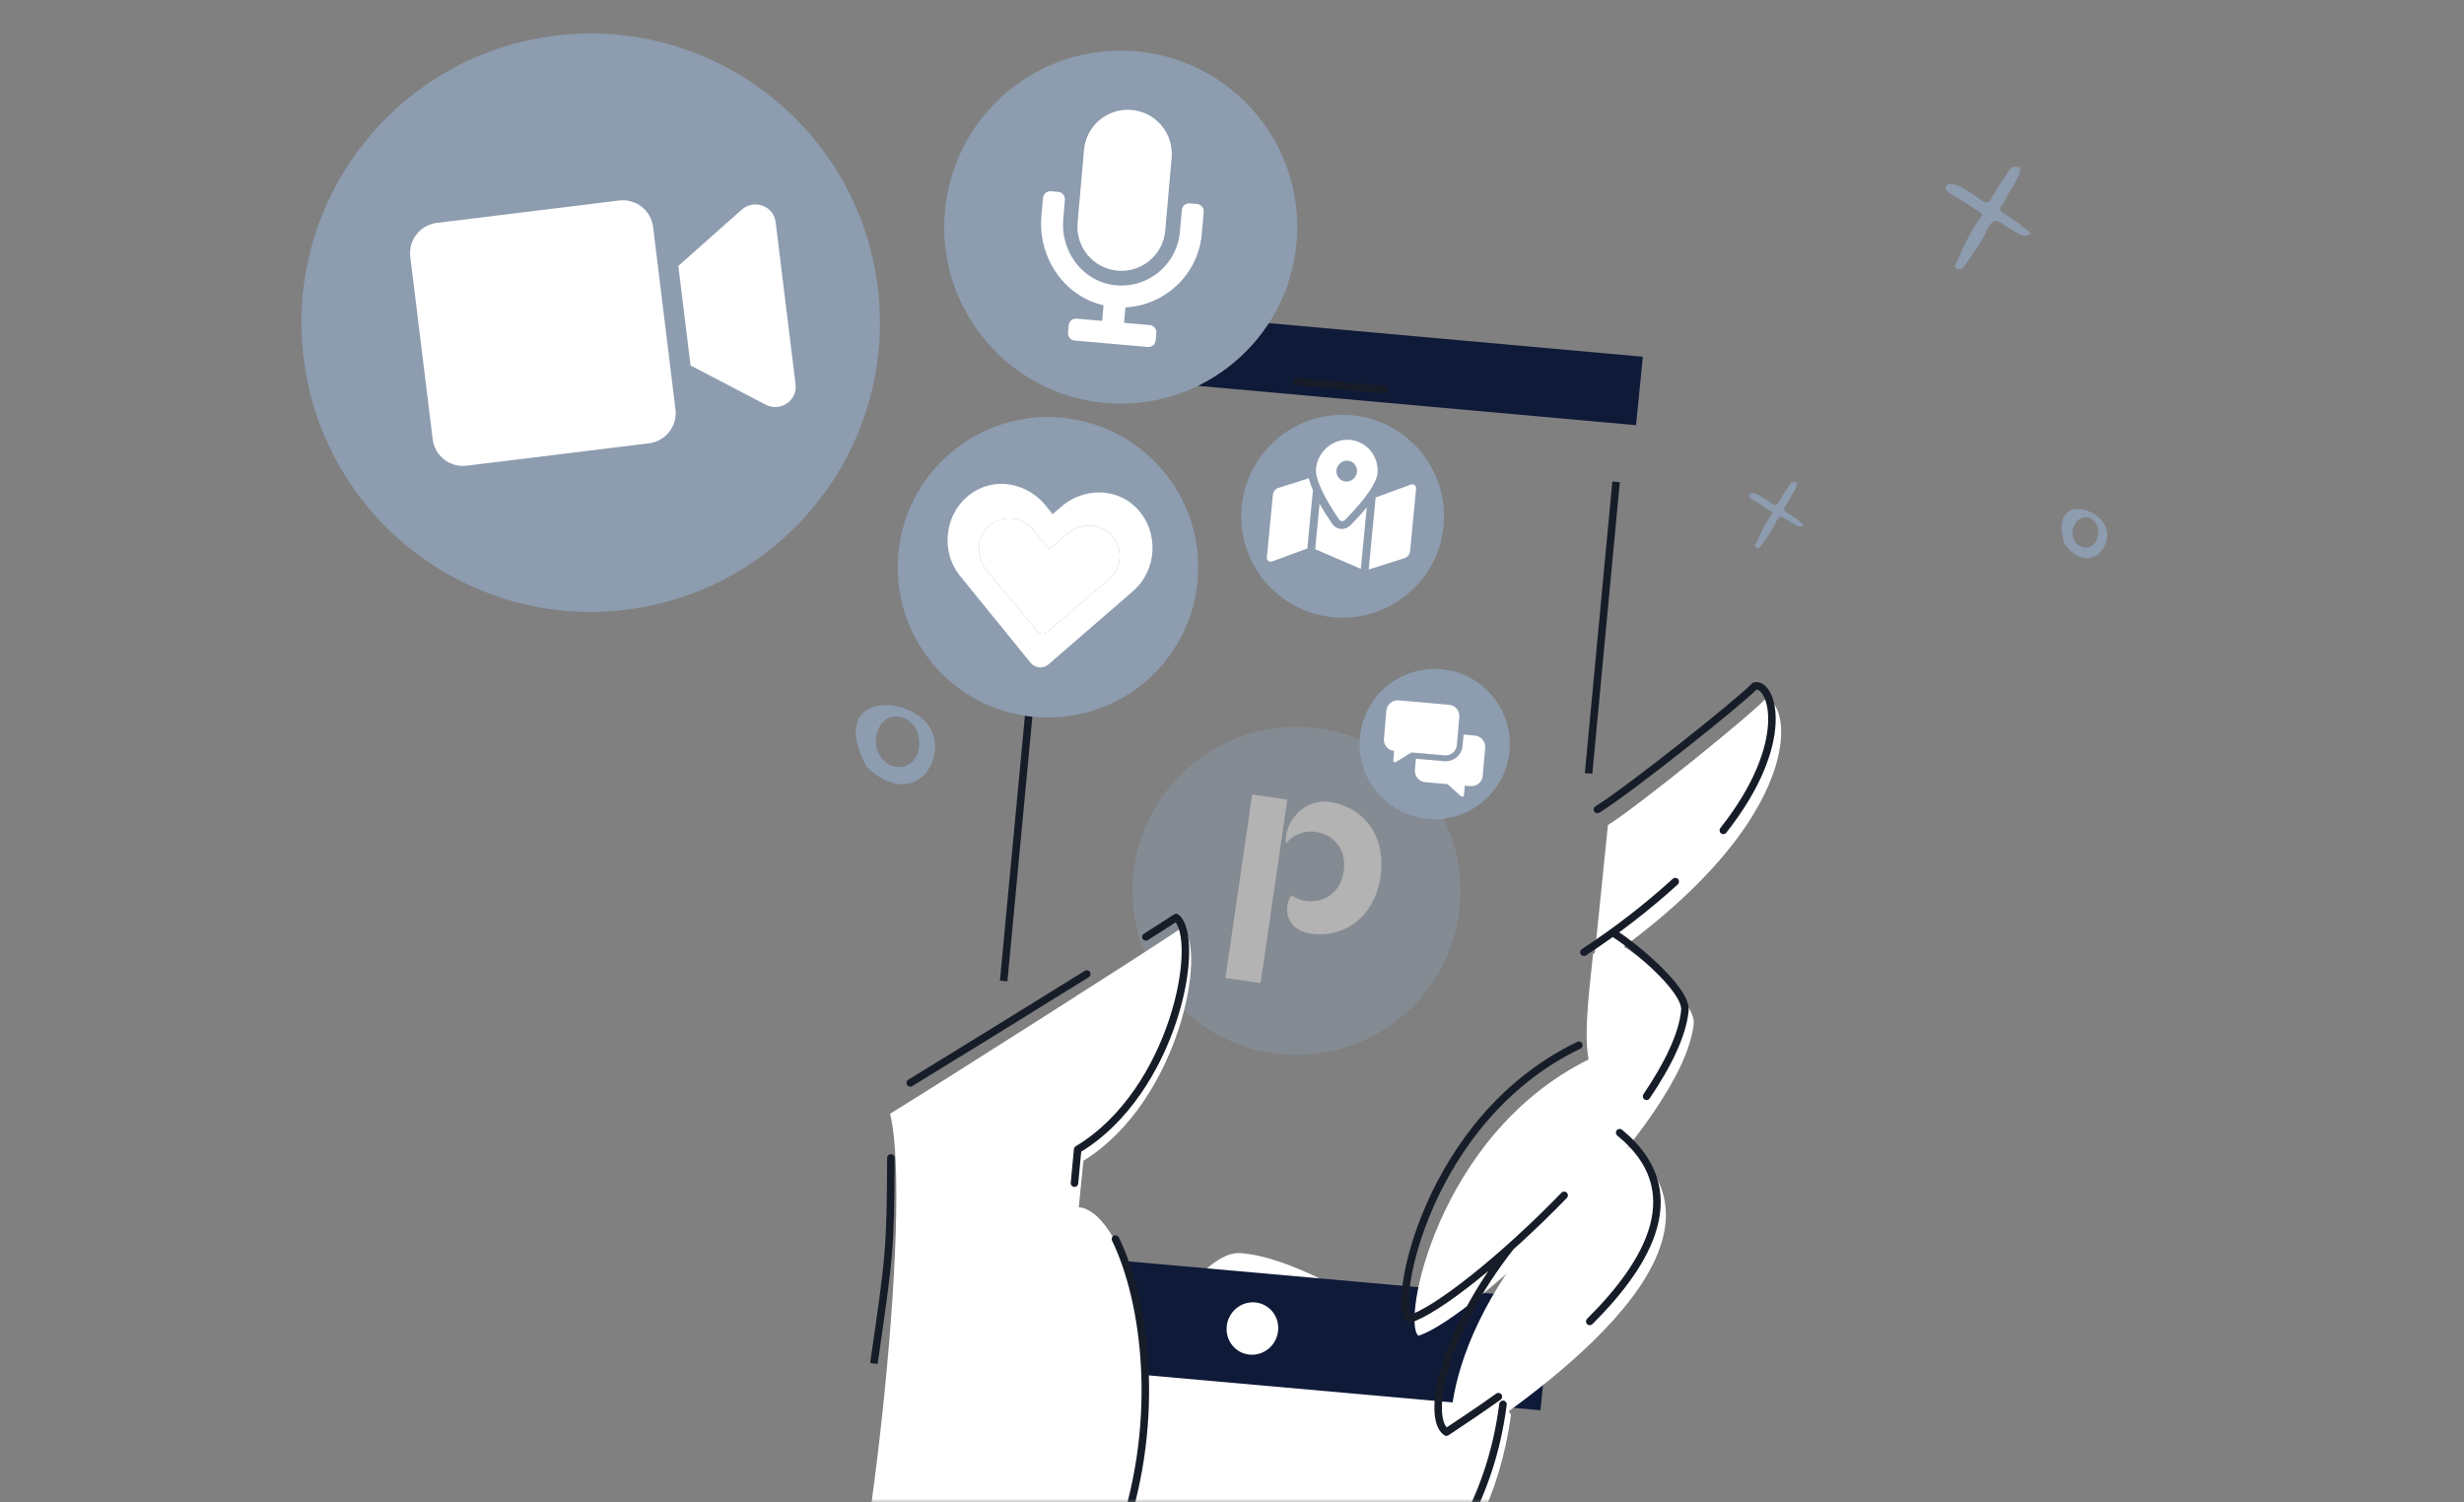 <svg width="328" height="200" viewBox="0 0 328 200" fill="none" xmlns="http://www.w3.org/2000/svg">
<rect x="0" y="0" width="328" height="200" fill="#808080" stroke="none"/>
<mask id="mask0_10350_54255" style="mask-type:alpha" maskUnits="userSpaceOnUse" x="0" y="0" width="312" height="200">
<rect width="312" height="200" fill="#C4C4C4"/>
</mask>
<g mask="url(#mask0_10350_54255)">
<g opacity="0.4">
<path d="M172.217 140.424C184.272 140.626 194.21 131.017 194.412 118.961C194.614 106.905 185.005 96.968 172.949 96.766C160.893 96.563 150.956 106.173 150.754 118.228C150.552 130.284 160.161 140.222 172.217 140.424Z" fill="#8D9CAF"/>
<path d="M177.053 106.761C181.228 107.369 184.593 111.013 183.767 116.687C182.94 122.36 178.675 124.893 174.5 124.284C170.9 123.76 170.893 120.532 171.935 119.18C172.475 119.515 172.803 119.783 173.739 119.92C176.186 120.276 178.443 118.918 178.872 115.974C179.301 113.029 177.526 111.084 175.078 110.727C175.078 110.727 172.785 110.32 171.175 112.285C170.915 109.534 173.489 106.242 177.053 106.761ZM163.128 130.182L166.686 105.764L171.365 106.446L167.807 130.864L163.128 130.182Z" fill="white"/>
</g>
<path d="M175.117 234.979C183.819 217.925 198.147 210.026 201.132 188.428C201.323 186.827 177.204 167.568 165.095 166.819C152.986 166.07 130.268 231.135 130.268 231.135L175.117 234.979Z" fill="white"/>
<path d="M198.632 182.799L151.942 179.049L139.438 194.262C138.439 205.408 136.343 228.066 135.954 229.532C135.565 230.998 155.073 232.939 164.876 233.726L173.704 227.886C177.113 223.274 184.764 213.058 188.09 209.084C191.416 205.11 194.029 200.517 194.92 198.718L197.959 189.606L198.632 182.799Z" fill="white"/>
<path d="M206.545 172.93L128.372 165.976L126.886 180.78L205.059 187.734L206.545 172.93Z" fill="#0F1938"/>
<path d="M166.363 180.333C168.253 180.499 169.944 179.076 170.139 177.156C170.335 175.236 168.962 173.546 167.072 173.38C165.182 173.215 163.492 174.637 163.296 176.557C163.1 178.477 164.474 180.168 166.363 180.333Z" fill="white"/>
<path d="M218.691 47.489L141.73 40.577L140.824 49.688L217.785 56.6L218.691 47.489Z" fill="#0F1938"/>
<path d="M110.322 228.677C115.385 214.891 121.589 161.012 118.489 148.257C125.26 144.109 153.195 126.342 157.394 123.466C160.774 126.259 156.994 146.648 144.229 154.514L143.6 160.7C149.894 161.253 157.148 183.61 149.511 205.907C145.422 215.609 153.323 232.455 153.323 232.455L110.322 228.677Z" fill="white"/>
<path d="M216.936 152.584C233.662 166.387 202.198 187.055 193.774 192.787C191.912 191.144 192.548 171.106 216.936 152.584Z" fill="white"/>
<path d="M211.473 141.037C191.302 151.024 186.534 176.112 188.817 177.812C195.909 175.683 224.127 149.396 225.466 136.261C225.769 133.287 217.878 126.92 216.015 125.944C214.969 125.415 216.316 123.69 212.061 127.006C211.716 130.639 210.747 137.393 211.473 141.037Z" fill="white"/>
<path d="M214.039 109.834C218.234 107.202 233.221 95.013 234.883 93.159C238.146 92.445 242.151 108.546 212.095 128.914" fill="white"/>
<path d="M186.672 214.339C186.502 214.556 186.539 214.871 186.756 215.041C186.973 215.212 187.288 215.174 187.458 214.957L186.672 214.339ZM200.57 187.012C200.606 186.738 200.412 186.488 200.138 186.452C199.865 186.417 199.614 186.61 199.578 186.884L200.57 187.012ZM173.911 232.629C173.784 232.874 173.879 233.175 174.124 233.303C174.369 233.43 174.671 233.335 174.798 233.09L173.911 232.629ZM181.034 223.195C181.2 222.974 181.156 222.66 180.935 222.494C180.715 222.328 180.401 222.373 180.235 222.593L181.034 223.195ZM172.708 50.275C172.433 50.249 172.189 50.451 172.163 50.726C172.137 51.001 172.339 51.245 172.614 51.271L172.708 50.275ZM184.249 52.369C184.524 52.395 184.768 52.193 184.794 51.918C184.82 51.643 184.618 51.399 184.343 51.373L184.249 52.369ZM148.933 164.723C148.812 164.475 148.513 164.371 148.264 164.492C148.016 164.613 147.913 164.913 148.034 165.161L148.933 164.723ZM148.833 204.192C148.744 204.453 148.884 204.738 149.145 204.827C149.406 204.916 149.691 204.776 149.78 204.515L148.833 204.192ZM152.269 124.301C152.036 124.448 151.966 124.757 152.113 124.991C152.261 125.224 152.57 125.294 152.803 125.146L152.269 124.301ZM156.565 122.141L156.88 121.753C156.71 121.615 156.47 121.604 156.287 121.725L156.565 122.141ZM143.455 153.019L143.198 152.59C143.062 152.671 142.972 152.813 142.957 152.972L143.455 153.019ZM142.534 157.46C142.508 157.735 142.71 157.979 142.985 158.005C143.26 158.031 143.504 157.829 143.53 157.554L142.534 157.46ZM120.909 143.732C120.673 143.876 120.598 144.183 120.742 144.419C120.886 144.655 121.194 144.73 121.429 144.586L120.909 143.732ZM144.936 130.082C145.17 129.936 145.242 129.628 145.096 129.393C144.95 129.159 144.642 129.087 144.408 129.233L144.936 130.082ZM119.092 154.147C119.094 153.871 118.871 153.646 118.595 153.644C118.319 153.643 118.094 153.865 118.092 154.142L119.092 154.147ZM199.758 186.329C199.982 186.169 200.035 185.857 199.874 185.632C199.714 185.407 199.401 185.355 199.177 185.515L199.758 186.329ZM192.538 190.646L192.259 191.061C192.427 191.174 192.647 191.174 192.815 191.062L192.538 190.646ZM201.475 166.3C201.645 166.083 201.607 165.769 201.39 165.598C201.172 165.428 200.858 165.466 200.688 165.684L201.475 166.3ZM215.919 150.395C215.705 150.22 215.39 150.253 215.216 150.467C215.041 150.681 215.073 150.996 215.287 151.17L215.919 150.395ZM211.268 175.559C211.072 175.753 211.071 176.07 211.266 176.266C211.46 176.462 211.777 176.463 211.973 176.269L211.268 175.559ZM214.86 123.704C214.615 123.576 214.313 123.672 214.186 123.916C214.058 124.161 214.153 124.463 214.398 124.591L214.86 123.704ZM224.289 134.507L223.791 134.46L224.289 134.507ZM218.769 145.664C218.614 145.893 218.674 146.204 218.903 146.359C219.132 146.513 219.443 146.453 219.597 146.225L218.769 145.664ZM208.575 159.473C208.767 159.274 208.762 158.958 208.563 158.765C208.365 158.573 208.048 158.579 207.856 158.777L208.575 159.473ZM187.583 175.6L187.287 176.002C187.412 176.094 187.572 176.123 187.721 176.081L187.583 175.6ZM210.389 139.595C210.638 139.475 210.743 139.177 210.623 138.928C210.503 138.679 210.204 138.574 209.956 138.694L210.389 139.595ZM223.345 117.733C223.549 117.547 223.564 117.231 223.379 117.027C223.193 116.822 222.877 116.807 222.672 116.993L223.345 117.733ZM210.569 126.347C210.338 126.498 210.273 126.807 210.424 127.039C210.575 127.27 210.885 127.335 211.116 127.184L210.569 126.347ZM212.374 107.339C212.139 107.483 212.065 107.791 212.209 108.027C212.353 108.262 212.661 108.336 212.897 108.192L212.374 107.339ZM233.586 91.32L233.484 90.831C233.381 90.852 233.286 90.906 233.215 90.984L233.586 91.32ZM229.01 110.23C228.839 110.447 228.876 110.761 229.092 110.933C229.309 111.104 229.623 111.067 229.795 110.85L229.01 110.23ZM113.637 229.531C113.51 229.776 113.605 230.078 113.85 230.205C114.095 230.333 114.397 230.237 114.524 229.992L113.637 229.531ZM114.892 204.883C114.915 204.608 114.71 204.367 114.435 204.344C114.16 204.321 113.918 204.526 113.896 204.801L114.892 204.883ZM187.458 214.957C193.445 207.341 198.959 199.477 200.57 187.012L199.578 186.884C198.003 199.074 192.629 206.762 186.672 214.339L187.458 214.957ZM174.798 233.09C176.601 229.625 178.686 226.315 181.034 223.195L180.235 222.593C177.854 225.758 175.739 229.115 173.911 232.629L174.798 233.09ZM172.614 51.271L184.249 52.369L184.343 51.373L172.708 50.275L172.614 51.271ZM148.034 165.161C151.948 173.202 154.102 188.735 148.833 204.192L149.78 204.515C155.13 188.819 152.968 173.012 148.933 164.723L148.034 165.161ZM152.803 125.146C154.69 123.953 156.115 123.043 156.843 122.557L156.287 121.725C155.572 122.203 154.158 123.107 152.269 124.301L152.803 125.146ZM156.25 122.529C156.559 122.781 156.845 123.282 157.041 124.078C157.233 124.862 157.323 125.87 157.295 127.053C157.239 129.417 156.714 132.414 155.678 135.577C153.603 141.912 149.516 148.802 143.198 152.59L143.712 153.447C150.311 149.491 154.511 142.352 156.628 135.888C157.689 132.651 158.236 129.557 158.295 127.077C158.324 125.838 158.232 124.736 158.012 123.84C157.795 122.956 157.437 122.206 156.88 121.753L156.25 122.529ZM142.957 152.972L142.534 157.46L143.53 157.554L143.953 153.065L142.957 152.972ZM121.429 144.586C127.381 140.959 137.096 134.959 144.936 130.082L144.408 129.233C136.569 134.109 126.857 140.107 120.909 143.732L121.429 144.586ZM199.177 185.515C196.361 187.526 193.888 189.143 192.26 190.23L192.815 191.062C194.436 189.98 196.926 188.351 199.758 186.329L199.177 185.515ZM192.817 190.231C192.359 189.923 191.988 189.116 191.946 187.668C191.904 186.259 192.181 184.389 192.832 182.184C194.135 177.781 196.91 172.124 201.475 166.3L200.688 165.684C196.055 171.594 193.216 177.362 191.873 181.901C191.203 184.167 190.9 186.148 190.946 187.697C190.99 189.207 191.373 190.466 192.259 191.061L192.817 190.231ZM215.287 151.17C217.562 153.023 218.919 154.969 219.577 156.949C220.235 158.929 220.208 160.982 219.651 163.071C218.531 167.272 215.281 171.577 211.268 175.559L211.973 176.269C216.02 172.253 219.427 167.793 220.617 163.329C221.215 161.085 221.256 158.83 220.526 156.634C219.797 154.439 218.311 152.343 215.919 150.395L215.287 151.17ZM214.398 124.591C215.285 125.053 217.73 126.865 219.931 128.95C221.026 129.988 222.04 131.073 222.758 132.07C223.118 132.569 223.394 133.033 223.572 133.448C223.752 133.868 223.815 134.204 223.791 134.46L224.787 134.554C224.832 134.069 224.706 133.557 224.492 133.055C224.275 132.55 223.955 132.02 223.57 131.485C222.799 130.417 221.736 129.283 220.619 128.224C218.394 126.117 215.87 124.23 214.86 123.704L214.398 124.591ZM223.791 134.46C223.501 137.536 221.62 141.452 218.769 145.664L219.597 146.225C222.468 141.985 224.472 137.893 224.787 134.554L223.791 134.46ZM207.856 158.777C203.799 162.968 199.553 166.815 195.879 169.739C194.042 171.202 192.353 172.429 190.906 173.353C189.449 174.283 188.27 174.883 187.445 175.119L187.721 176.081C188.69 175.803 189.969 175.137 191.444 174.196C192.929 173.248 194.647 171.998 196.502 170.522C200.212 167.568 204.49 163.692 208.575 159.473L207.856 158.777ZM187.88 175.197C187.859 175.182 187.783 175.103 187.707 174.864C187.634 174.636 187.579 174.319 187.552 173.91C187.498 173.093 187.561 171.978 187.768 170.633C188.182 167.946 189.16 164.402 190.842 160.601C194.209 152.995 200.368 144.42 210.389 139.595L209.956 138.694C199.656 143.652 193.357 152.448 189.928 160.196C188.213 164.071 187.208 167.7 186.78 170.481C186.566 171.869 186.493 173.062 186.554 173.976C186.584 174.432 186.648 174.836 186.754 175.168C186.856 175.487 187.017 175.804 187.287 176.002L187.88 175.197ZM222.672 116.993C218.891 120.426 214.844 123.554 210.569 126.347L211.116 127.184C215.436 124.362 219.525 121.202 223.345 117.733L222.672 116.993ZM212.897 108.192C215.039 106.879 219.885 103.206 224.38 99.652C226.633 97.871 228.807 96.113 230.523 94.684C232.225 93.268 233.511 92.147 233.956 91.656L233.215 90.984C232.828 91.411 231.607 92.481 229.884 93.915C228.175 95.338 226.008 97.091 223.76 98.868C219.252 102.431 214.455 106.063 212.374 107.339L212.897 108.192ZM233.687 91.81C233.936 91.758 234.373 91.904 234.781 92.692C235.173 93.449 235.444 94.668 235.36 96.304C235.192 99.567 233.617 104.397 229.01 110.23L229.795 110.85C234.494 104.9 236.177 99.878 236.358 96.356C236.449 94.6 236.166 93.192 235.669 92.232C235.189 91.303 234.402 90.64 233.484 90.831L233.687 91.81ZM134.102 130.64L141.034 57.16L140.039 57.066L133.107 130.546L134.102 130.64ZM211.964 103.013L215.626 64.199L214.63 64.105L210.968 102.919L211.964 103.013ZM116.821 181.582C118.931 167.064 119.027 166.55 119.092 154.147L118.092 154.142C118.028 166.486 117.937 166.952 115.831 181.438L116.821 181.582ZM114.524 229.992C114.79 229.482 114.968 228.772 115.094 227.952C115.221 227.123 115.299 226.14 115.342 225.058C115.427 222.896 115.374 220.302 115.276 217.688C115.178 215.081 115.034 212.417 114.94 210.152C114.845 207.867 114.801 205.989 114.892 204.883L113.896 204.801C113.798 205.98 113.847 207.924 113.941 210.194C114.036 212.485 114.178 215.111 114.276 217.726C114.374 220.334 114.426 222.896 114.342 225.019C114.3 226.08 114.224 227.022 114.105 227.801C113.985 228.589 113.825 229.169 113.637 229.531L114.524 229.992Z" fill="#171D28"/>
<path fill-rule="evenodd" clip-rule="evenodd" d="M116.633 99.369C116.235 94.731 120.849 94.122 122.164 97.595C123.488 102.614 117.769 103.809 116.633 99.369ZM115.357 102.084C121.86 108.231 126.431 100.662 123.635 96.619C120.561 92.287 110.125 92.352 115.357 102.084Z" fill="#8D9CAF"/>
<path fill-rule="evenodd" clip-rule="evenodd" d="M270.352 31.088C269.493 31.724 268.858 31.197 268.047 30.758C267.56 30.494 266.034 29.287 265.499 29.418C264.88 29.569 264.473 30.808 264.181 31.313C263.673 32.192 263.162 33.076 262.537 33.877C262.26 34.233 261.513 35.57 261.095 35.762C260.856 35.872 260.682 35.894 260.44 35.722C260.014 35.42 260.323 35.183 260.528 34.71C261.465 32.547 262.526 30.432 263.937 28.541C262.727 27.675 261.47 26.892 260.206 26.109C259.835 25.879 258.953 25.548 259.005 24.984C259.068 24.297 259.953 24.475 260.421 24.62C261.103 24.832 261.768 25.356 262.381 25.717C262.886 26.015 263.884 26.895 264.461 26.935C264.858 26.962 264.882 26.717 265.124 26.323C265.352 25.951 265.58 25.578 265.81 25.206C266.178 24.61 266.547 24.017 266.955 23.447C267.179 23.135 267.508 22.451 267.875 22.268C268.087 22.162 268.777 22.139 268.919 22.36C269.254 22.877 267.51 25.476 267.23 26.027C267.044 26.393 266.883 26.765 266.668 27.113C266.586 27.244 266.34 27.369 266.3 27.521C266.129 28.167 266.613 28.324 267.1 28.639C268.233 29.37 269.381 30.147 270.352 31.088Z" fill="#8D9CAF"/>
<path fill-rule="evenodd" clip-rule="evenodd" d="M240.107 69.888C239.557 70.297 239.15 69.958 238.63 69.677C238.319 69.507 237.341 68.732 236.998 68.816C236.602 68.914 236.341 69.71 236.154 70.035C235.827 70.6 235.5 71.168 235.099 71.683C234.921 71.912 234.442 72.771 234.175 72.894C234.021 72.965 233.91 72.979 233.755 72.869C233.482 72.675 233.68 72.522 233.812 72.218C234.413 70.829 235.094 69.469 235.999 68.254C235.224 67.698 234.418 67.195 233.609 66.693C233.371 66.545 232.807 66.333 232.84 65.971C232.88 65.529 233.448 65.643 233.747 65.736C234.184 65.872 234.61 66.208 235.002 66.44C235.326 66.631 235.965 67.196 236.335 67.222C236.589 67.239 236.604 67.082 236.76 66.828C236.906 66.589 237.052 66.349 237.199 66.11C237.436 65.727 237.672 65.346 237.934 64.98C238.078 64.779 238.289 64.34 238.524 64.222C238.66 64.153 239.102 64.138 239.193 64.28C239.407 64.612 238.288 66.283 238.109 66.637C237.99 66.872 237.886 67.112 237.748 67.335C237.696 67.419 237.539 67.499 237.513 67.597C237.403 68.013 237.713 68.113 238.025 68.315C238.75 68.785 239.486 69.283 240.107 69.888Z" fill="#8D9CAF"/>
<path fill-rule="evenodd" clip-rule="evenodd" d="M275.869 70.873C276.226 68.119 278.993 68.35 279.318 70.542C279.452 73.635 275.967 73.606 275.869 70.873ZM274.78 72.294C277.79 76.703 281.416 72.872 280.3 70.16C279.058 67.244 272.966 65.956 274.78 72.294Z" fill="#8D9CAF"/>
<circle cx="78.627" cy="42.959" r="38.5" transform="rotate(-7 78.627 42.959)" fill="#8D9CAF"/>
<g clip-path="url(#clip0_10350_54255)">
<path d="M101.929 53.874L91.924 48.652L90.297 35.403L98.741 27.906C100.383 26.457 102.988 27.419 103.25 29.557L105.905 51.182C106.169 53.328 103.865 54.884 101.929 53.874Z" fill="white"/>
<path d="M57.596 58.465L54.615 34.189C54.484 33.122 54.782 32.046 55.444 31.199C56.106 30.352 57.078 29.802 58.145 29.671L82.421 26.691C82.949 26.626 83.485 26.665 83.998 26.808C84.511 26.95 84.991 27.192 85.411 27.52C85.83 27.847 86.181 28.255 86.443 28.718C86.706 29.181 86.874 29.692 86.939 30.22L89.919 54.496C89.984 55.025 89.945 55.561 89.802 56.074C89.66 56.587 89.418 57.067 89.09 57.486C88.763 57.906 88.355 58.257 87.892 58.519C87.429 58.781 86.918 58.949 86.39 59.014L62.114 61.995C61.046 62.126 59.971 61.828 59.124 61.166C58.276 60.504 57.727 59.532 57.596 58.465V58.465Z" fill="white"/>
</g>
<circle cx="149.189" cy="30.236" r="23.5" transform="rotate(5 149.189 30.236)" fill="#8D9CAF"/>
<path d="M143.445 29.687L144.296 19.961C144.432 18.413 145.176 16.983 146.366 15.984C147.556 14.985 149.094 14.5 150.641 14.636C152.188 14.771 153.619 15.516 154.617 16.706C155.615 17.896 156.1 19.434 155.965 20.982L155.114 30.707C154.979 32.255 154.234 33.686 153.044 34.684C151.854 35.683 150.316 36.168 148.769 36.033C147.222 35.897 145.791 35.153 144.793 33.962C143.795 32.772 143.31 31.234 143.445 29.687Z" fill="white"/>
<path d="M159.978 31.136C159.505 36.54 155.085 40.66 149.814 40.919L149.634 42.972L153.038 43.269C153.296 43.292 153.534 43.416 153.7 43.614C153.867 43.813 153.948 44.069 153.925 44.327L153.84 45.3C153.817 45.558 153.693 45.796 153.495 45.962C153.297 46.129 153.04 46.21 152.782 46.187L143.058 45.336C142.8 45.314 142.562 45.19 142.396 44.991C142.229 44.793 142.149 44.537 142.171 44.279L142.256 43.306C142.279 43.048 142.403 42.81 142.601 42.643C142.799 42.477 143.056 42.396 143.314 42.419L146.717 42.717L146.899 40.641C141.615 39.435 138.15 34.237 138.627 28.788L138.841 26.347C138.863 26.089 138.987 25.851 139.186 25.684C139.384 25.518 139.64 25.437 139.898 25.459L140.871 25.544C141.128 25.567 141.367 25.691 141.533 25.89C141.7 26.088 141.78 26.344 141.758 26.602L141.533 29.173C141.178 33.235 143.82 37.127 147.827 37.876C148.899 38.077 150.002 38.053 151.064 37.803C152.126 37.553 153.124 37.083 153.993 36.425C154.863 35.766 155.585 34.932 156.114 33.977C156.642 33.023 156.965 31.968 157.061 30.881L157.316 27.963C157.339 27.705 157.463 27.467 157.661 27.301C157.86 27.134 158.116 27.053 158.374 27.076L159.346 27.161C159.604 27.183 159.842 27.308 160.009 27.506C160.175 27.704 160.256 27.961 160.233 28.219L159.978 31.136Z" fill="white"/>
<circle cx="139.503" cy="75.52" r="20" transform="rotate(5 139.503 75.52)" fill="#8D9CAF"/>
<g clip-path="url(#clip1_10350_54255)">
<path d="M151.258 67.6C148.559 64.862 144.185 64.928 141.268 67.455L140.126 68.443L139.173 67.272C136.744 64.278 132.443 63.452 129.31 65.68C125.722 68.239 125.098 73.341 127.817 76.692L137.18 88.219C137.321 88.396 137.497 88.541 137.696 88.648C137.895 88.755 138.114 88.82 138.339 88.84C138.564 88.859 138.791 88.833 139.006 88.763C139.22 88.692 139.419 88.579 139.588 88.43L150.81 78.704C154.076 75.876 154.347 70.743 151.258 67.6ZM147.588 77.194L139.307 84.18C139.225 84.249 139.13 84.302 139.027 84.334C138.925 84.367 138.817 84.379 138.709 84.37C138.602 84.36 138.498 84.33 138.402 84.28C138.307 84.23 138.222 84.162 138.153 84.079L131.362 75.939C129.986 74.29 129.914 71.793 131.411 70.25C131.809 69.836 132.289 69.511 132.821 69.295C133.354 69.08 133.925 68.979 134.499 69C135.072 69.02 135.635 69.161 136.151 69.414C136.666 69.667 137.122 70.025 137.49 70.467L139.697 73.109L142.148 71.041C143.791 69.657 146.277 69.58 147.81 71.084C148.222 71.486 148.545 71.97 148.759 72.505C148.973 73.039 149.072 73.613 149.051 74.188C149.031 74.763 148.89 75.328 148.638 75.846C148.386 76.363 148.028 76.823 147.588 77.194L147.588 77.194Z" fill="white"/>
<path d="M138.152 84.079L131.361 75.939C129.984 74.29 129.913 71.793 131.41 70.25C131.808 69.836 132.289 69.511 132.821 69.296C133.353 69.08 133.924 68.979 134.498 69C135.072 69.02 135.634 69.161 136.15 69.414C136.665 69.667 137.121 70.026 137.489 70.467L139.695 73.109L142.147 71.042C143.789 69.657 146.276 69.581 147.809 71.084C148.221 71.486 148.545 71.97 148.758 72.505C148.972 73.039 149.072 73.612 149.051 74.188C149.031 74.763 148.89 75.328 148.638 75.846C148.386 76.363 148.029 76.823 147.589 77.194L139.306 84.18C139.224 84.249 139.128 84.302 139.026 84.334C138.923 84.367 138.815 84.379 138.708 84.37C138.601 84.36 138.496 84.33 138.401 84.28C138.306 84.23 138.221 84.162 138.152 84.079Z" fill="white"/>
</g>
<circle cx="178.722" cy="68.725" r="13.5" transform="rotate(5 178.722 68.725)" fill="#8D9CAF"/>
<path d="M187.84 64.495L183.121 66.229L182.196 75.81L186.953 74.31C187.154 74.246 187.334 74.123 187.469 73.956C187.603 73.789 187.686 73.586 187.706 73.374L188.51 65.045C188.518 64.958 188.505 64.871 188.473 64.791C188.44 64.711 188.388 64.641 188.322 64.587C188.256 64.533 188.177 64.496 188.093 64.48C188.009 64.464 187.922 64.469 187.84 64.495ZM170.194 64.941C169.993 65.005 169.813 65.128 169.679 65.294C169.545 65.461 169.462 65.664 169.441 65.876L168.637 74.204C168.629 74.291 168.642 74.379 168.674 74.459C168.707 74.539 168.759 74.609 168.825 74.663C168.891 74.718 168.969 74.755 169.054 74.771C169.138 74.787 169.225 74.781 169.307 74.755L174.026 73.02L174.774 65.266C174.548 64.751 174.365 64.216 174.228 63.667L170.194 64.941ZM178.498 70.412C178.27 70.394 178.05 70.326 177.853 70.212C177.656 70.098 177.487 69.941 177.358 69.753C176.789 68.931 176.189 67.998 175.657 67.048L175.073 73.103L181.149 75.728L181.939 67.544C181.233 68.396 180.465 69.222 179.746 69.943C179.583 70.108 179.386 70.235 179.17 70.316C178.955 70.397 178.725 70.43 178.498 70.412Z" fill="white"/>
<path d="M179.674 58.555C178.589 58.47 177.507 58.826 176.665 59.545C175.823 60.265 175.29 61.288 175.183 62.391C175.004 64.248 177.349 67.842 178.254 69.15C178.297 69.212 178.352 69.264 178.417 69.301C178.482 69.339 178.554 69.361 178.629 69.367C178.704 69.373 178.779 69.362 178.85 69.335C178.921 69.308 178.986 69.266 179.04 69.212C180.182 68.065 183.181 64.891 183.361 63.035C183.467 61.932 183.139 60.841 182.447 60.001C181.756 59.161 180.758 58.641 179.674 58.555V58.555ZM179.138 64.099C178.868 64.078 178.613 63.976 178.403 63.806C178.194 63.636 178.04 63.406 177.962 63.144C177.883 62.883 177.883 62.602 177.961 62.337C178.04 62.073 178.194 61.836 178.403 61.657C178.612 61.478 178.868 61.365 179.137 61.333C179.407 61.3 179.678 61.349 179.917 61.474C180.156 61.598 180.352 61.793 180.48 62.032C180.607 62.272 180.661 62.546 180.635 62.82C180.599 63.188 180.422 63.529 180.141 63.769C179.86 64.009 179.5 64.127 179.138 64.099Z" fill="white"/>
<circle cx="190.982" cy="99.052" r="10" transform="rotate(5 190.982 99.052)" fill="#8D9CAF"/>
<path d="M192.306 100.551L187.878 100.164L185.819 101.446C185.783 101.469 185.741 101.48 185.699 101.48C185.657 101.48 185.615 101.469 185.58 101.446C185.544 101.424 185.515 101.392 185.496 101.355C185.477 101.317 185.469 101.274 185.473 101.232L185.584 99.965C185.188 99.93 184.822 99.739 184.566 99.434C184.311 99.129 184.186 98.735 184.221 98.339L184.548 94.599C184.583 94.202 184.774 93.835 185.078 93.579C185.383 93.323 185.776 93.199 186.173 93.233L192.895 93.821C193.291 93.856 193.657 94.047 193.912 94.352C194.168 94.657 194.292 95.051 194.258 95.448L193.931 99.188C193.913 99.385 193.858 99.576 193.767 99.75C193.676 99.925 193.551 100.08 193.4 100.207C193.249 100.333 193.075 100.429 192.887 100.488C192.7 100.547 192.502 100.569 192.306 100.551Z" fill="white"/>
<path d="M197.702 99.548L197.375 103.287C197.34 103.684 197.148 104.05 196.842 104.306C196.535 104.562 196.139 104.686 195.74 104.651L194.988 104.586L194.877 105.855C194.874 105.897 194.858 105.937 194.833 105.971C194.808 106.005 194.773 106.031 194.734 106.047C194.694 106.062 194.651 106.067 194.609 106.059C194.568 106.052 194.529 106.033 194.497 106.005L192.678 104.384L189.724 104.125C189.325 104.09 188.957 103.899 188.699 103.594C188.442 103.289 188.316 102.894 188.351 102.498L188.481 101.002L192.242 101.331C192.84 101.383 193.434 101.196 193.894 100.813C194.353 100.429 194.641 99.88 194.694 99.285L194.825 97.79L196.329 97.921C196.728 97.957 197.096 98.148 197.354 98.453C197.611 98.758 197.737 99.152 197.702 99.548Z" fill="white"/>
</g>
<defs>
<clipPath id="clip0_10350_54255">
<rect width="48.849" height="43.422" fill="white" transform="translate(53.456 24.779) rotate(-7)"/>
</clipPath>
<clipPath id="clip1_10350_54255">
<rect width="27.337" height="27.337" fill="white" transform="translate(126.957 62.117) rotate(5)"/>
</clipPath>
</defs>
</svg>
